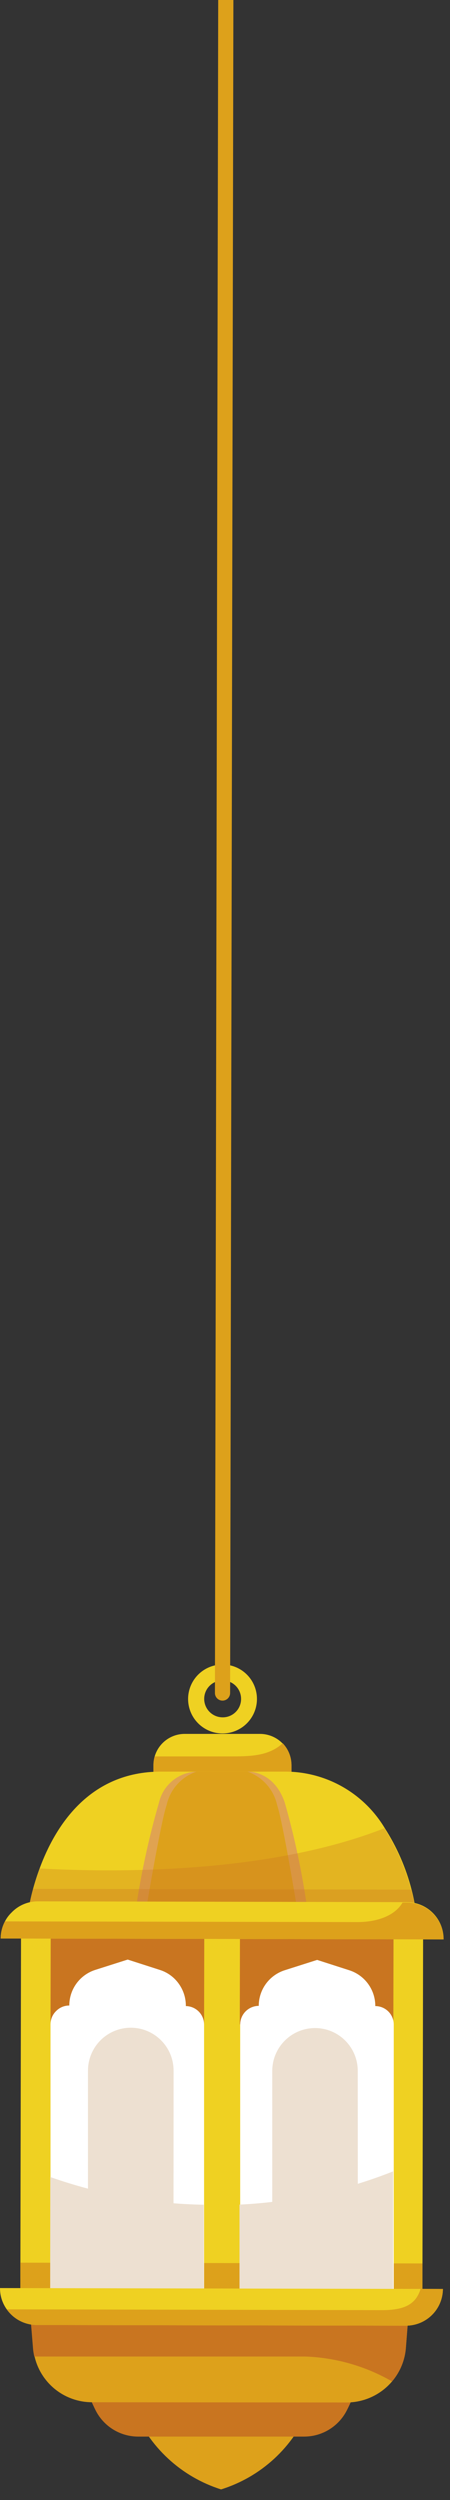 <svg width="40" height="222" viewBox="0 0 40 222" fill="none" xmlns="http://www.w3.org/2000/svg">
<rect x="0" y="0" width="40" height="222" fill="#333333" stroke="none"/>
<path d="M11.85 213.83C12.536 215.536 13.591 217.069 14.94 218.319C16.288 219.569 17.897 220.505 19.65 221.06C21.405 220.513 23.016 219.583 24.369 218.338C25.721 217.093 26.78 215.564 27.47 213.86L11.85 213.83Z" fill="#DDA11B"/>
<path d="M7.07 210.04C7.385 211.426 7.865 212.769 8.5 214.04C8.855 214.743 9.398 215.333 10.069 215.745C10.741 216.156 11.513 216.373 12.3 216.37H27.01C27.797 216.374 28.569 216.161 29.241 215.753C29.914 215.345 30.46 214.759 30.82 214.06C31.466 212.791 31.953 211.448 32.27 210.06L7.07 210.04Z" fill="#C97520"/>
<path d="M36.29 205.77L36.08 208.47C35.999 209.575 35.568 210.626 34.85 211.47C34.357 212.051 33.744 212.519 33.054 212.841C32.364 213.164 31.612 213.334 30.85 213.34L8.2 213.32C6.994 213.323 5.824 212.912 4.886 212.154C3.949 211.397 3.3 210.339 3.05 209.16C2.998 208.943 2.961 208.722 2.94 208.5L2.72 205.79L36.29 205.77Z" fill="#DDA11B"/>
<path d="M36.29 205.77L36.08 208.47C35.999 209.575 35.568 210.626 34.85 211.47C32.504 210.119 29.865 209.36 27.16 209.26H3.05C2.998 209.043 2.961 208.822 2.94 208.6L2.72 205.89L36.29 205.77Z" fill="#C97520"/>
<path d="M25.91 156.73V161.42H13.64V156.73C13.64 156.473 13.677 156.217 13.75 155.97C13.92 155.389 14.274 154.88 14.76 154.519C15.245 154.158 15.835 153.965 16.44 153.97H23.12C23.861 153.973 24.571 154.269 25.094 154.794C25.616 155.319 25.91 156.029 25.91 156.77V156.73Z" fill="#EFD122"/>
<path d="M25.91 156.73V161.42H13.64V156.73C13.64 156.473 13.677 156.217 13.75 155.97H20.33C22.18 155.97 23.86 155.97 25.13 154.8C25.63 155.318 25.91 156.01 25.91 156.73Z" fill="#DDA11B"/>
<path d="M37 169.98L2.48 169.92C2.587 169.181 2.741 168.45 2.94 167.73C3.09 167.18 3.29 166.54 3.54 165.87C4.91 162.18 7.92 157.32 14.29 157.32H25.29C27.08 157.309 28.842 157.764 30.402 158.641C31.963 159.518 33.268 160.786 34.19 162.32C35.279 164.013 36.09 165.87 36.59 167.82C36.775 168.53 36.912 169.252 37 169.98Z" fill="#EFD122"/>
<path d="M1.87 171.267L1.806 204.837L37.546 204.906L37.61 171.336L1.87 171.267Z" fill="#EFD122"/>
<path d="M1.811 200.925L1.804 204.835L37.544 204.904L37.551 200.994L1.811 200.925Z" fill="#DDA11B"/>
<path d="M4.51 170.283L4.492 179.733L18.142 179.759L18.16 170.309L4.51 170.283Z" fill="#C97520"/>
<path d="M21.333 170.313L21.314 179.763L34.964 179.789L34.983 170.339L21.333 170.313Z" fill="#C97520"/>
<path d="M18.14 179.76V203.57H4.49V179.75C4.491 179.529 4.537 179.311 4.625 179.108C4.712 178.905 4.84 178.722 5 178.57C5.152 178.417 5.333 178.295 5.532 178.213C5.731 178.131 5.945 178.089 6.16 178.09C6.16 177.382 6.386 176.693 6.805 176.123C7.224 175.552 7.815 175.131 8.49 174.92L11.35 174.01L14.21 174.93C14.883 175.143 15.469 175.567 15.88 176.14C16.303 176.721 16.527 177.422 16.52 178.14C16.948 178.145 17.357 178.318 17.66 178.62C17.963 178.923 18.135 179.332 18.14 179.76Z" fill="white"/>
<path d="M15.42 203.21H7.82V183.86C7.823 182.851 8.226 181.885 8.94 181.172C9.654 180.46 10.622 180.06 11.63 180.06C12.639 180.063 13.606 180.465 14.318 181.18C15.03 181.894 15.43 182.861 15.43 183.87L15.42 203.21Z" fill="#EDE0D1"/>
<path d="M35 179.79V203.61H21.35V179.79C21.349 179.572 21.39 179.356 21.473 179.154C21.555 178.952 21.676 178.768 21.829 178.613C21.983 178.458 22.165 178.335 22.366 178.25C22.567 178.166 22.782 178.121 23 178.12C23 177.412 23.226 176.723 23.645 176.153C24.064 175.582 24.655 175.161 25.33 174.95L28.19 174.04L31.05 174.96C31.723 175.176 32.309 175.601 32.724 176.173C33.14 176.745 33.362 177.433 33.36 178.14C33.576 178.14 33.79 178.183 33.99 178.266C34.19 178.349 34.371 178.471 34.523 178.624C34.676 178.777 34.796 178.959 34.878 179.159C34.96 179.359 35.001 179.574 35 179.79Z" fill="white"/>
<path d="M31.81 203.24H24.2V183.89C24.203 182.881 24.605 181.915 25.32 181.202C26.034 180.49 27.002 180.09 28.01 180.09C28.509 180.091 29.003 180.191 29.464 180.383C29.924 180.575 30.342 180.856 30.694 181.21C31.046 181.564 31.325 181.984 31.515 182.445C31.704 182.907 31.802 183.401 31.8 183.9L31.81 203.24Z" fill="#EDE0D1"/>
<g style="mix-blend-mode:multiply">
<path d="M4.47 193.32C8.855 194.869 13.46 195.699 18.11 195.78V203.61H4.46L4.47 193.32Z" fill="#EDE0D1"/>
</g>
<g style="mix-blend-mode:multiply">
<path d="M34.94 192.82V203.61H21.29V195.77C25.971 195.542 30.583 194.546 34.94 192.82Z" fill="#EDE0D1"/>
</g>
<path d="M27 169.96C27 169.96 26.37 157.32 22.07 157.32H17.47C13.17 157.32 12.47 169.94 12.47 169.94L27 169.96Z" fill="#DDA11B"/>
<path d="M17.47 157.32C16.694 157.347 15.948 157.627 15.346 158.119C14.745 158.61 14.321 159.285 14.14 160.04C13.243 163.137 12.555 166.291 12.08 169.48H13C13 169.48 14.28 161.84 14.81 160.29C14.96 159.608 15.283 158.975 15.749 158.455C16.215 157.935 16.808 157.544 17.47 157.32Z" fill="#E0A351"/>
<path d="M22 157.32C22 157.32 24.33 157.19 25.31 160.06C26.193 163.157 26.861 166.311 27.31 169.5H26.41C26.41 169.5 25.16 161.86 24.64 160.31C24.492 159.628 24.171 158.995 23.709 158.471C23.247 157.948 22.659 157.552 22 157.32Z" fill="#E0A351"/>
<g style="mix-blend-mode:multiply" opacity="0.31">
<path d="M37 169.98L2.48 169.92C2.696 168.554 3.052 167.214 3.54 165.92C10.25 166.29 23.86 166.4 34.16 162.35C35.626 164.669 36.593 167.267 37 169.98Z" fill="#C97520"/>
</g>
<g style="mix-blend-mode:multiply" opacity="0.31">
<path d="M37 169.98L2.48 169.92C2.587 169.181 2.741 168.45 2.94 167.73L36.56 167.8C36.756 168.516 36.903 169.244 37 169.98Z" fill="#C97520"/>
</g>
<path d="M39.43 172.22L0.06 172.14C0.06 171.61 0.191 171.088 0.44 170.62C0.59 170.33 0.786 170.067 1.02 169.84C1.318 169.527 1.676 169.277 2.073 169.105C2.47 168.933 2.898 168.843 3.33 168.84L36.17 168.91C36.602 168.911 37.029 168.998 37.428 169.166C37.826 169.333 38.187 169.578 38.49 169.885C38.793 170.193 39.032 170.558 39.194 170.959C39.355 171.359 39.435 171.788 39.43 172.22Z" fill="#EFD122"/>
<path d="M39.43 172.22L0.06 172.14C0.06 171.61 0.191 171.088 0.44 170.62L31.78 170.68C33.61 170.68 35.13 170.07 35.78 168.95H36.21C37.069 168.963 37.888 169.313 38.49 169.925C39.093 170.537 39.43 171.361 39.43 172.22Z" fill="#DDA11B"/>
<path d="M39.37 203.26C39.365 204.126 39.017 204.956 38.402 205.566C37.788 206.177 36.956 206.52 36.09 206.52L3.26 206.46C2.738 206.457 2.224 206.33 1.761 206.088C1.298 205.846 0.9 205.497 0.6 205.07C0.206 204.519 -0.004 203.857 5.05177e-05 203.18L39.37 203.26Z" fill="#EFD122"/>
<path d="M39.37 203.26C39.365 204.126 39.017 204.956 38.402 205.566C37.788 206.177 36.957 206.52 36.09 206.52L3.26 206.46C2.738 206.458 2.224 206.33 1.761 206.088C1.298 205.846 0.9 205.497 0.6 205.07L33.99 205.14C36.09 205.14 36.99 204.53 37.39 203.25L39.37 203.26Z" fill="#DDA11B"/>
<path d="M19.79 147.81C19.184 147.808 18.591 147.986 18.087 148.321C17.582 148.656 17.189 149.133 16.956 149.692C16.722 150.251 16.66 150.867 16.777 151.461C16.894 152.055 17.185 152.601 17.612 153.03C18.04 153.459 18.585 153.752 19.179 153.871C19.773 153.989 20.389 153.929 20.948 153.698C21.508 153.467 21.987 153.075 22.323 152.571C22.66 152.068 22.84 151.476 22.84 150.87C22.841 150.469 22.763 150.071 22.61 149.7C22.458 149.329 22.233 148.991 21.95 148.707C21.667 148.423 21.33 148.197 20.959 148.043C20.588 147.889 20.191 147.81 19.79 147.81ZM19.79 152.5C19.465 152.5 19.148 152.404 18.878 152.223C18.608 152.042 18.398 151.786 18.274 151.485C18.15 151.185 18.118 150.855 18.182 150.536C18.246 150.218 18.403 149.926 18.634 149.697C18.864 149.468 19.157 149.313 19.476 149.25C19.795 149.188 20.125 149.222 20.424 149.348C20.724 149.473 20.979 149.685 21.158 149.956C21.337 150.227 21.432 150.545 21.43 150.87C21.43 151.086 21.387 151.299 21.304 151.498C21.221 151.698 21.099 151.878 20.945 152.03C20.792 152.181 20.61 152.301 20.41 152.382C20.21 152.463 19.995 152.503 19.78 152.5H19.79Z" fill="#EFD122"/>
<path d="M19.78 150.34L20.1 -15" stroke="#DDA11B" stroke-width="1.35" stroke-miterlimit="10" stroke-linecap="round"/>
</svg>
